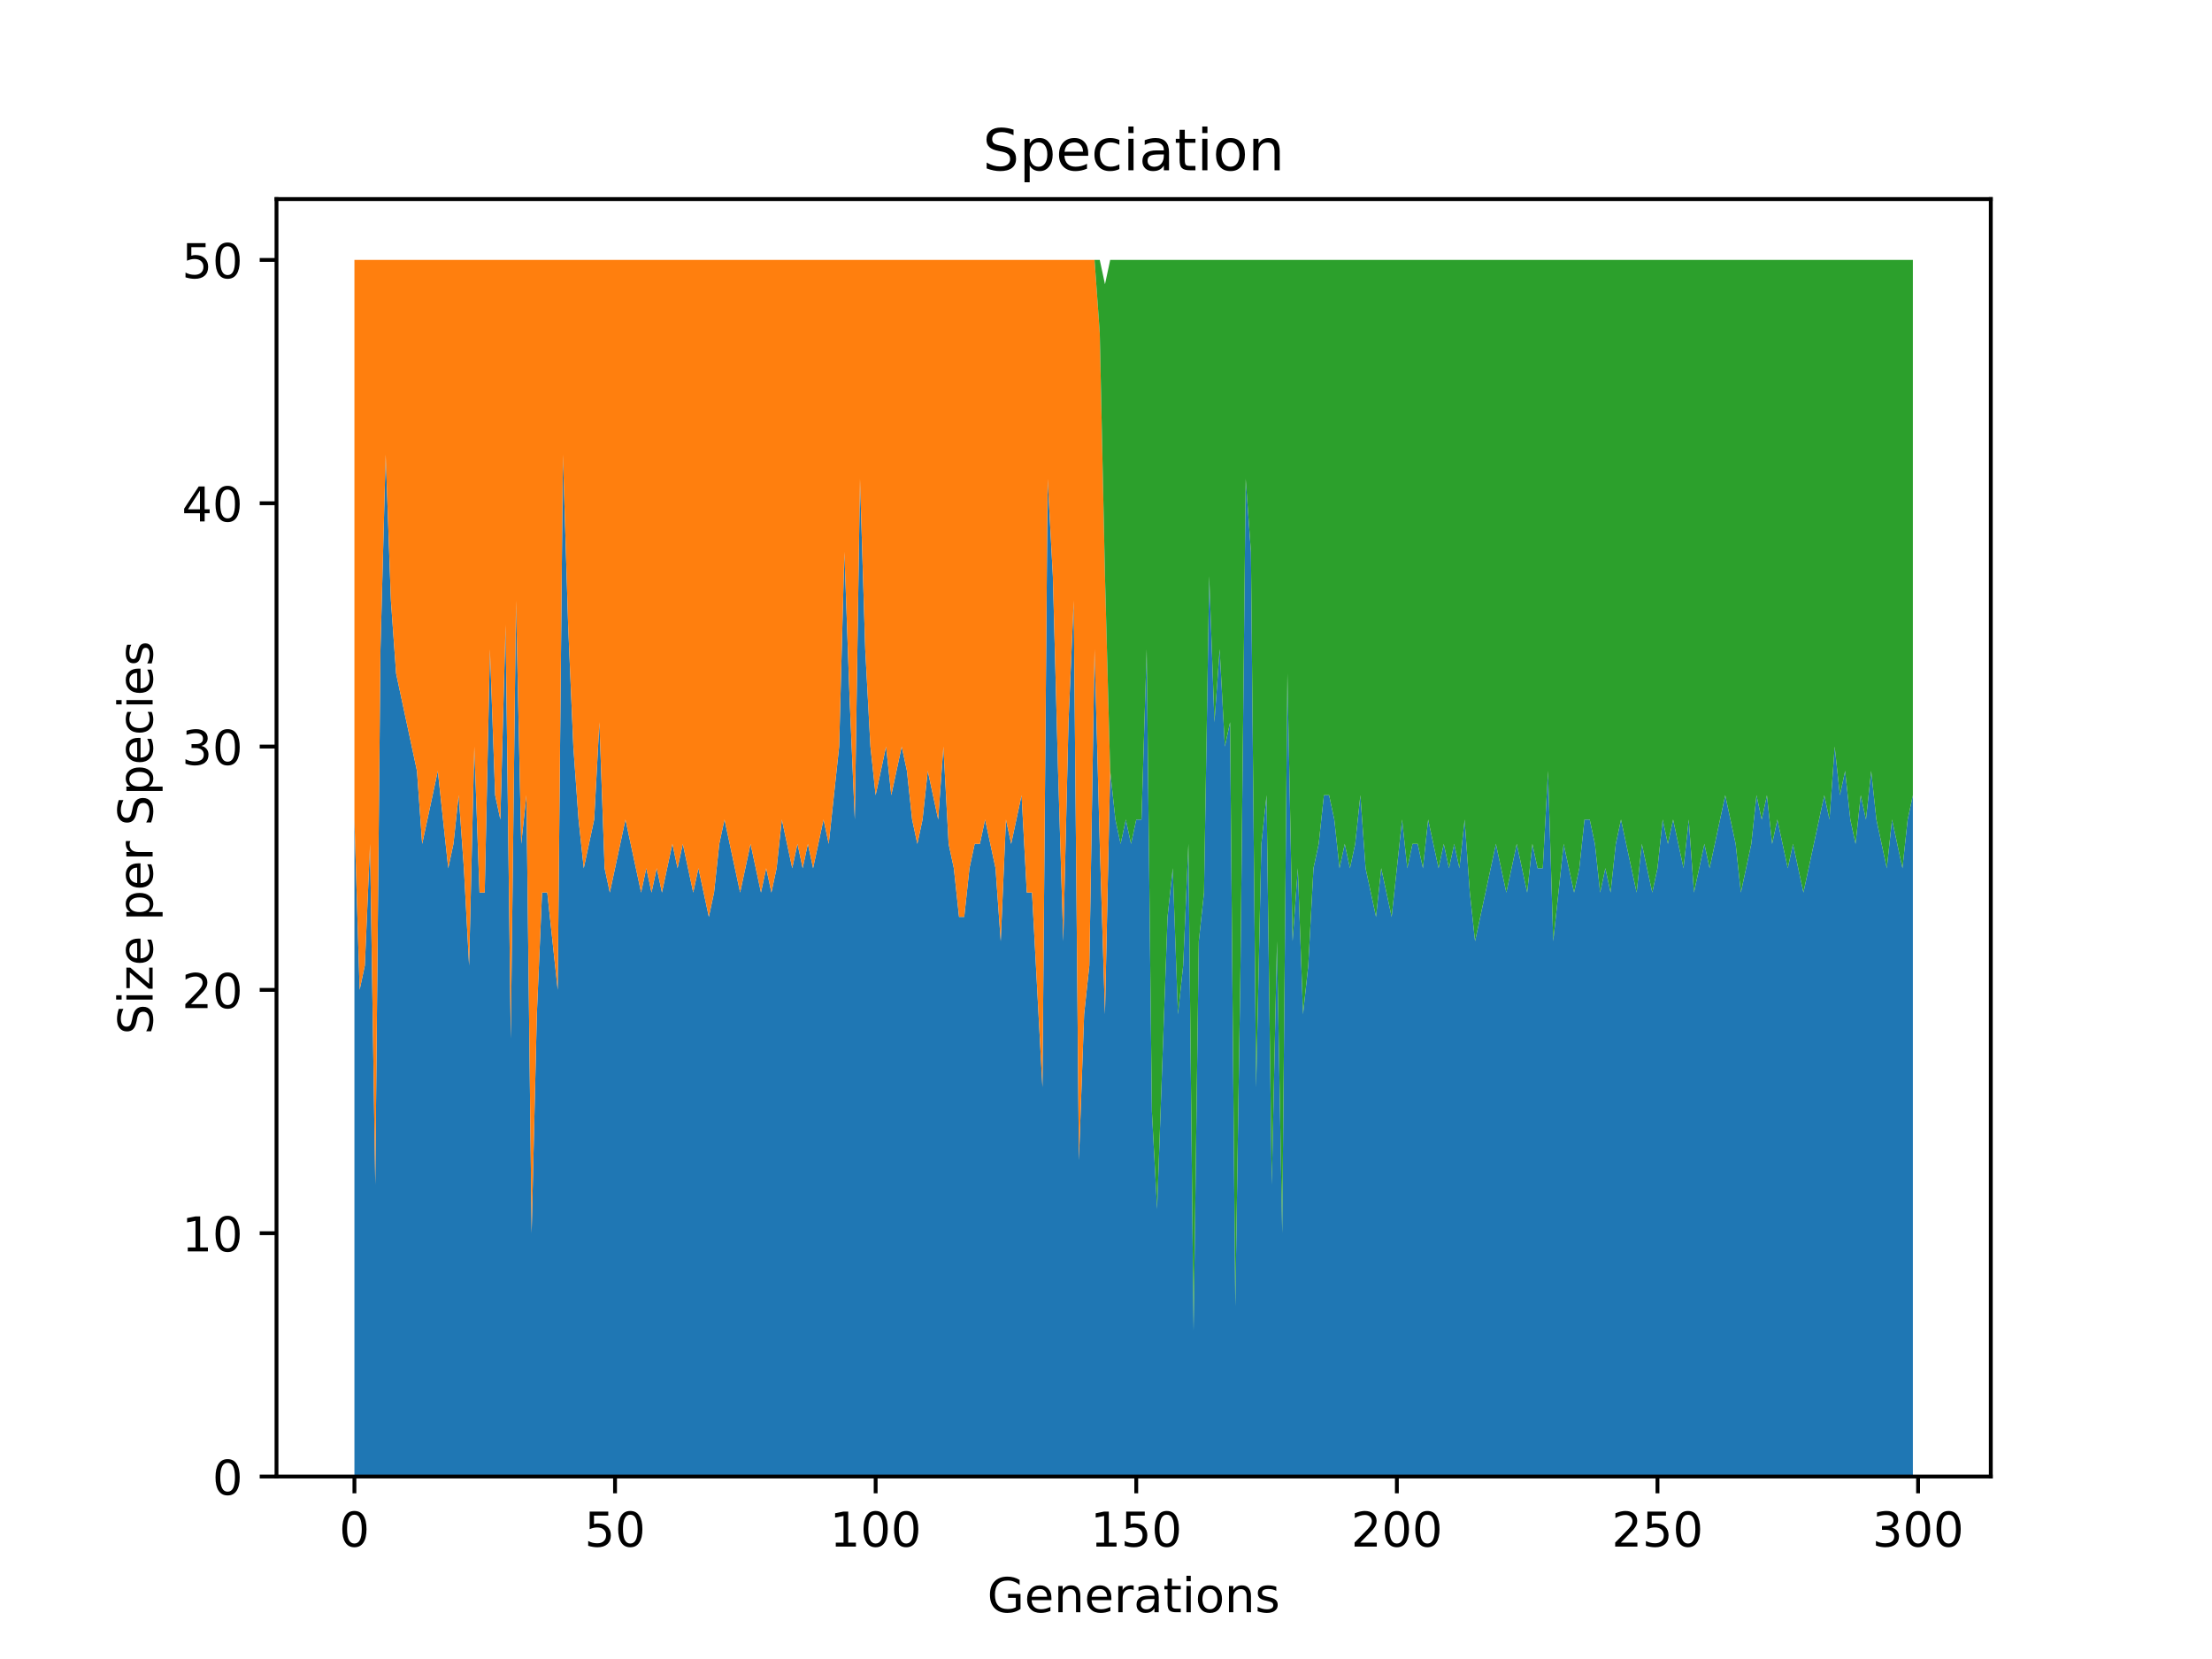 <?xml version="1.0" encoding="utf-8" standalone="no"?>
<!DOCTYPE svg PUBLIC "-//W3C//DTD SVG 1.1//EN"
  "http://www.w3.org/Graphics/SVG/1.1/DTD/svg11.dtd">
<!-- Created with matplotlib (https://matplotlib.org/) -->
<svg height="345.6pt" version="1.1" viewBox="0 0 460.8 345.6" width="460.8pt" xmlns="http://www.w3.org/2000/svg" xmlns:xlink="http://www.w3.org/1999/xlink">
 <defs>
  <style type="text/css">
*{stroke-linecap:butt;stroke-linejoin:round;}
  </style>
 </defs>
 <g id="figure_1">
  <g id="patch_1">
   <path d="M 0 345.6 
L 460.8 345.6 
L 460.8 0 
L 0 0 
z
" style="fill:#ffffff;"/>
  </g>
  <g id="axes_1">
   <g id="patch_2">
    <path d="M 57.6 307.584 
L 414.72 307.584 
L 414.72 41.472 
L 57.6 41.472 
z
" style="fill:#ffffff;"/>
   </g>
   <g id="PolyCollection_1">
    <path clip-path="url(#p753a1a6240)" d="M 73.833 170.726 
L 73.833 307.584 
L 74.919 307.584 
L 76.004 307.584 
L 77.09 307.584 
L 78.176 307.584 
L 79.262 307.584 
L 80.348 307.584 
L 81.433 307.584 
L 82.519 307.584 
L 83.605 307.584 
L 84.691 307.584 
L 85.777 307.584 
L 86.862 307.584 
L 87.948 307.584 
L 89.034 307.584 
L 90.12 307.584 
L 91.206 307.584 
L 92.291 307.584 
L 93.377 307.584 
L 94.463 307.584 
L 95.549 307.584 
L 96.635 307.584 
L 97.72 307.584 
L 98.806 307.584 
L 99.892 307.584 
L 100.978 307.584 
L 102.064 307.584 
L 103.149 307.584 
L 104.235 307.584 
L 105.321 307.584 
L 106.407 307.584 
L 107.493 307.584 
L 108.578 307.584 
L 109.664 307.584 
L 110.75 307.584 
L 111.836 307.584 
L 112.922 307.584 
L 114.007 307.584 
L 115.093 307.584 
L 116.179 307.584 
L 117.265 307.584 
L 118.351 307.584 
L 119.436 307.584 
L 120.522 307.584 
L 121.608 307.584 
L 122.694 307.584 
L 123.78 307.584 
L 124.865 307.584 
L 125.951 307.584 
L 127.037 307.584 
L 128.123 307.584 
L 129.209 307.584 
L 130.294 307.584 
L 131.38 307.584 
L 132.466 307.584 
L 133.552 307.584 
L 134.638 307.584 
L 135.723 307.584 
L 136.809 307.584 
L 137.895 307.584 
L 138.981 307.584 
L 140.067 307.584 
L 141.152 307.584 
L 142.238 307.584 
L 143.324 307.584 
L 144.41 307.584 
L 145.496 307.584 
L 146.581 307.584 
L 147.667 307.584 
L 148.753 307.584 
L 149.839 307.584 
L 150.925 307.584 
L 152.01 307.584 
L 153.096 307.584 
L 154.182 307.584 
L 155.268 307.584 
L 156.354 307.584 
L 157.439 307.584 
L 158.525 307.584 
L 159.611 307.584 
L 160.697 307.584 
L 161.783 307.584 
L 162.868 307.584 
L 163.954 307.584 
L 165.04 307.584 
L 166.126 307.584 
L 167.212 307.584 
L 168.297 307.584 
L 169.383 307.584 
L 170.469 307.584 
L 171.555 307.584 
L 172.641 307.584 
L 173.726 307.584 
L 174.812 307.584 
L 175.898 307.584 
L 176.984 307.584 
L 178.07 307.584 
L 179.155 307.584 
L 180.241 307.584 
L 181.327 307.584 
L 182.413 307.584 
L 183.499 307.584 
L 184.584 307.584 
L 185.67 307.584 
L 186.756 307.584 
L 187.842 307.584 
L 188.928 307.584 
L 190.013 307.584 
L 191.099 307.584 
L 192.185 307.584 
L 193.271 307.584 
L 194.357 307.584 
L 195.442 307.584 
L 196.528 307.584 
L 197.614 307.584 
L 198.7 307.584 
L 199.786 307.584 
L 200.871 307.584 
L 201.957 307.584 
L 203.043 307.584 
L 204.129 307.584 
L 205.215 307.584 
L 206.3 307.584 
L 207.386 307.584 
L 208.472 307.584 
L 209.558 307.584 
L 210.644 307.584 
L 211.729 307.584 
L 212.815 307.584 
L 213.901 307.584 
L 214.987 307.584 
L 216.073 307.584 
L 217.158 307.584 
L 218.244 307.584 
L 219.33 307.584 
L 220.416 307.584 
L 221.502 307.584 
L 222.587 307.584 
L 223.673 307.584 
L 224.759 307.584 
L 225.845 307.584 
L 226.931 307.584 
L 228.016 307.584 
L 229.102 307.584 
L 230.188 307.584 
L 231.274 307.584 
L 232.36 307.584 
L 233.445 307.584 
L 234.531 307.584 
L 235.617 307.584 
L 236.703 307.584 
L 237.789 307.584 
L 238.875 307.584 
L 239.96 307.584 
L 241.046 307.584 
L 242.132 307.584 
L 243.218 307.584 
L 244.304 307.584 
L 245.389 307.584 
L 246.475 307.584 
L 247.561 307.584 
L 248.647 307.584 
L 249.733 307.584 
L 250.818 307.584 
L 251.904 307.584 
L 252.99 307.584 
L 254.076 307.584 
L 255.162 307.584 
L 256.247 307.584 
L 257.333 307.584 
L 258.419 307.584 
L 259.505 307.584 
L 260.591 307.584 
L 261.676 307.584 
L 262.762 307.584 
L 263.848 307.584 
L 264.934 307.584 
L 266.02 307.584 
L 267.105 307.584 
L 268.191 307.584 
L 269.277 307.584 
L 270.363 307.584 
L 271.449 307.584 
L 272.534 307.584 
L 273.62 307.584 
L 274.706 307.584 
L 275.792 307.584 
L 276.878 307.584 
L 277.963 307.584 
L 279.049 307.584 
L 280.135 307.584 
L 281.221 307.584 
L 282.307 307.584 
L 283.392 307.584 
L 284.478 307.584 
L 285.564 307.584 
L 286.65 307.584 
L 287.736 307.584 
L 288.821 307.584 
L 289.907 307.584 
L 290.993 307.584 
L 292.079 307.584 
L 293.165 307.584 
L 294.25 307.584 
L 295.336 307.584 
L 296.422 307.584 
L 297.508 307.584 
L 298.594 307.584 
L 299.679 307.584 
L 300.765 307.584 
L 301.851 307.584 
L 302.937 307.584 
L 304.023 307.584 
L 305.108 307.584 
L 306.194 307.584 
L 307.28 307.584 
L 308.366 307.584 
L 309.452 307.584 
L 310.537 307.584 
L 311.623 307.584 
L 312.709 307.584 
L 313.795 307.584 
L 314.881 307.584 
L 315.966 307.584 
L 317.052 307.584 
L 318.138 307.584 
L 319.224 307.584 
L 320.31 307.584 
L 321.395 307.584 
L 322.481 307.584 
L 323.567 307.584 
L 324.653 307.584 
L 325.739 307.584 
L 326.824 307.584 
L 327.91 307.584 
L 328.996 307.584 
L 330.082 307.584 
L 331.168 307.584 
L 332.253 307.584 
L 333.339 307.584 
L 334.425 307.584 
L 335.511 307.584 
L 336.597 307.584 
L 337.682 307.584 
L 338.768 307.584 
L 339.854 307.584 
L 340.94 307.584 
L 342.026 307.584 
L 343.111 307.584 
L 344.197 307.584 
L 345.283 307.584 
L 346.369 307.584 
L 347.455 307.584 
L 348.54 307.584 
L 349.626 307.584 
L 350.712 307.584 
L 351.798 307.584 
L 352.884 307.584 
L 353.969 307.584 
L 355.055 307.584 
L 356.141 307.584 
L 357.227 307.584 
L 358.313 307.584 
L 359.398 307.584 
L 360.484 307.584 
L 361.57 307.584 
L 362.656 307.584 
L 363.742 307.584 
L 364.827 307.584 
L 365.913 307.584 
L 366.999 307.584 
L 368.085 307.584 
L 369.171 307.584 
L 370.256 307.584 
L 371.342 307.584 
L 372.428 307.584 
L 373.514 307.584 
L 374.6 307.584 
L 375.685 307.584 
L 376.771 307.584 
L 377.857 307.584 
L 378.943 307.584 
L 380.029 307.584 
L 381.114 307.584 
L 382.2 307.584 
L 383.286 307.584 
L 384.372 307.584 
L 385.458 307.584 
L 386.543 307.584 
L 387.629 307.584 
L 388.715 307.584 
L 389.801 307.584 
L 390.887 307.584 
L 391.972 307.584 
L 393.058 307.584 
L 394.144 307.584 
L 395.23 307.584 
L 396.316 307.584 
L 397.401 307.584 
L 398.487 307.584 
L 398.487 165.658 
L 398.487 165.658 
L 397.401 170.726 
L 396.316 180.864 
L 395.23 175.795 
L 394.144 170.726 
L 393.058 180.864 
L 391.972 175.795 
L 390.887 170.726 
L 389.801 160.589 
L 388.715 170.726 
L 387.629 165.658 
L 386.543 175.795 
L 385.458 170.726 
L 384.372 160.589 
L 383.286 165.658 
L 382.2 155.52 
L 381.114 170.726 
L 380.029 165.658 
L 378.943 170.726 
L 377.857 175.795 
L 376.771 180.864 
L 375.685 185.933 
L 374.6 180.864 
L 373.514 175.795 
L 372.428 180.864 
L 371.342 175.795 
L 370.256 170.726 
L 369.171 175.795 
L 368.085 165.658 
L 366.999 170.726 
L 365.913 165.658 
L 364.827 175.795 
L 363.742 180.864 
L 362.656 185.933 
L 361.57 175.795 
L 360.484 170.726 
L 359.398 165.658 
L 358.313 170.726 
L 357.227 175.795 
L 356.141 180.864 
L 355.055 175.795 
L 353.969 180.864 
L 352.884 185.933 
L 351.798 170.726 
L 350.712 180.864 
L 349.626 175.795 
L 348.54 170.726 
L 347.455 175.795 
L 346.369 170.726 
L 345.283 180.864 
L 344.197 185.933 
L 343.111 180.864 
L 342.026 175.795 
L 340.94 185.933 
L 339.854 180.864 
L 338.768 175.795 
L 337.682 170.726 
L 336.597 175.795 
L 335.511 185.933 
L 334.425 180.864 
L 333.339 185.933 
L 332.253 175.795 
L 331.168 170.726 
L 330.082 170.726 
L 328.996 180.864 
L 327.91 185.933 
L 326.824 180.864 
L 325.739 175.795 
L 324.653 185.933 
L 323.567 196.07 
L 322.481 160.589 
L 321.395 180.864 
L 320.31 180.864 
L 319.224 175.795 
L 318.138 185.933 
L 317.052 180.864 
L 315.966 175.795 
L 314.881 180.864 
L 313.795 185.933 
L 312.709 180.864 
L 311.623 175.795 
L 310.537 180.864 
L 309.452 185.933 
L 308.366 191.002 
L 307.28 196.07 
L 306.194 185.933 
L 305.108 170.726 
L 304.023 180.864 
L 302.937 175.795 
L 301.851 180.864 
L 300.765 175.795 
L 299.679 180.864 
L 298.594 175.795 
L 297.508 170.726 
L 296.422 180.864 
L 295.336 175.795 
L 294.25 175.795 
L 293.165 180.864 
L 292.079 170.726 
L 290.993 180.864 
L 289.907 191.002 
L 288.821 185.933 
L 287.736 180.864 
L 286.65 191.002 
L 285.564 185.933 
L 284.478 180.864 
L 283.392 165.658 
L 282.307 175.795 
L 281.221 180.864 
L 280.135 175.795 
L 279.049 180.864 
L 277.963 170.726 
L 276.878 165.658 
L 275.792 165.658 
L 274.706 175.795 
L 273.62 180.864 
L 272.534 201.139 
L 271.449 211.277 
L 270.363 180.864 
L 269.277 196.07 
L 268.191 140.314 
L 267.105 256.896 
L 266.02 196.07 
L 264.934 246.758 
L 263.848 165.658 
L 262.762 175.795 
L 261.676 226.483 
L 260.591 114.97 
L 259.505 99.763 
L 258.419 201.139 
L 257.333 272.102 
L 256.247 150.451 
L 255.162 155.52 
L 254.076 135.245 
L 252.99 150.451 
L 251.904 120.038 
L 250.818 185.933 
L 249.733 196.07 
L 248.647 277.171 
L 247.561 175.795 
L 246.475 201.139 
L 245.389 211.277 
L 244.304 180.864 
L 243.218 191.002 
L 242.132 221.414 
L 241.046 251.827 
L 239.96 231.552 
L 238.875 135.245 
L 237.789 170.726 
L 236.703 170.726 
L 235.617 175.795 
L 234.531 170.726 
L 233.445 175.795 
L 232.36 170.726 
L 231.274 160.589 
L 230.188 211.277 
L 229.102 175.795 
L 228.016 135.245 
L 226.931 201.139 
L 225.845 211.277 
L 224.759 241.69 
L 223.673 125.107 
L 222.587 150.451 
L 221.502 196.07 
L 220.416 160.589 
L 219.33 120.038 
L 218.244 99.763 
L 217.158 226.483 
L 216.073 206.208 
L 214.987 185.933 
L 213.901 185.933 
L 212.815 165.658 
L 211.729 170.726 
L 210.644 175.795 
L 209.558 170.726 
L 208.472 196.07 
L 207.386 180.864 
L 206.3 175.795 
L 205.215 170.726 
L 204.129 175.795 
L 203.043 175.795 
L 201.957 180.864 
L 200.871 191.002 
L 199.786 191.002 
L 198.7 180.864 
L 197.614 175.795 
L 196.528 155.52 
L 195.442 170.726 
L 194.357 165.658 
L 193.271 160.589 
L 192.185 170.726 
L 191.099 175.795 
L 190.013 170.726 
L 188.928 160.589 
L 187.842 155.52 
L 186.756 160.589 
L 185.67 165.658 
L 184.584 155.52 
L 183.499 160.589 
L 182.413 165.658 
L 181.327 155.52 
L 180.241 135.245 
L 179.155 99.763 
L 178.07 170.726 
L 176.984 145.382 
L 175.898 114.97 
L 174.812 155.52 
L 173.726 165.658 
L 172.641 175.795 
L 171.555 170.726 
L 170.469 175.795 
L 169.383 180.864 
L 168.297 175.795 
L 167.212 180.864 
L 166.126 175.795 
L 165.04 180.864 
L 163.954 175.795 
L 162.868 170.726 
L 161.783 180.864 
L 160.697 185.933 
L 159.611 180.864 
L 158.525 185.933 
L 157.439 180.864 
L 156.354 175.795 
L 155.268 180.864 
L 154.182 185.933 
L 153.096 180.864 
L 152.01 175.795 
L 150.925 170.726 
L 149.839 175.795 
L 148.753 185.933 
L 147.667 191.002 
L 146.581 185.933 
L 145.496 180.864 
L 144.41 185.933 
L 143.324 180.864 
L 142.238 175.795 
L 141.152 180.864 
L 140.067 175.795 
L 138.981 180.864 
L 137.895 185.933 
L 136.809 180.864 
L 135.723 185.933 
L 134.638 180.864 
L 133.552 185.933 
L 132.466 180.864 
L 131.38 175.795 
L 130.294 170.726 
L 129.209 175.795 
L 128.123 180.864 
L 127.037 185.933 
L 125.951 180.864 
L 124.865 150.451 
L 123.78 170.726 
L 122.694 175.795 
L 121.608 180.864 
L 120.522 170.726 
L 119.436 155.52 
L 118.351 130.176 
L 117.265 94.694 
L 116.179 206.208 
L 115.093 196.07 
L 114.007 185.933 
L 112.922 185.933 
L 111.836 211.277 
L 110.75 256.896 
L 109.664 165.658 
L 108.578 175.795 
L 107.493 125.107 
L 106.407 216.346 
L 105.321 130.176 
L 104.235 170.726 
L 103.149 165.658 
L 102.064 135.245 
L 100.978 185.933 
L 99.892 185.933 
L 98.806 155.52 
L 97.72 201.139 
L 96.635 180.864 
L 95.549 165.658 
L 94.463 175.795 
L 93.377 180.864 
L 92.291 170.726 
L 91.206 160.589 
L 90.12 165.658 
L 89.034 170.726 
L 87.948 175.795 
L 86.862 160.589 
L 85.777 155.52 
L 84.691 150.451 
L 83.605 145.382 
L 82.519 140.314 
L 81.433 125.107 
L 80.348 94.694 
L 79.262 135.245 
L 78.176 246.758 
L 77.09 175.795 
L 76.004 201.139 
L 74.919 206.208 
L 73.833 170.726 
z
" style="fill:#1f77b4;"/>
   </g>
   <g id="PolyCollection_2">
    <path clip-path="url(#p753a1a6240)" d="M 73.833 54.144 
L 73.833 170.726 
L 74.919 206.208 
L 76.004 201.139 
L 77.09 175.795 
L 78.176 246.758 
L 79.262 135.245 
L 80.348 94.694 
L 81.433 125.107 
L 82.519 140.314 
L 83.605 145.382 
L 84.691 150.451 
L 85.777 155.52 
L 86.862 160.589 
L 87.948 175.795 
L 89.034 170.726 
L 90.12 165.658 
L 91.206 160.589 
L 92.291 170.726 
L 93.377 180.864 
L 94.463 175.795 
L 95.549 165.658 
L 96.635 180.864 
L 97.72 201.139 
L 98.806 155.52 
L 99.892 185.933 
L 100.978 185.933 
L 102.064 135.245 
L 103.149 165.658 
L 104.235 170.726 
L 105.321 130.176 
L 106.407 216.346 
L 107.493 125.107 
L 108.578 175.795 
L 109.664 165.658 
L 110.75 256.896 
L 111.836 211.277 
L 112.922 185.933 
L 114.007 185.933 
L 115.093 196.07 
L 116.179 206.208 
L 117.265 94.694 
L 118.351 130.176 
L 119.436 155.52 
L 120.522 170.726 
L 121.608 180.864 
L 122.694 175.795 
L 123.78 170.726 
L 124.865 150.451 
L 125.951 180.864 
L 127.037 185.933 
L 128.123 180.864 
L 129.209 175.795 
L 130.294 170.726 
L 131.38 175.795 
L 132.466 180.864 
L 133.552 185.933 
L 134.638 180.864 
L 135.723 185.933 
L 136.809 180.864 
L 137.895 185.933 
L 138.981 180.864 
L 140.067 175.795 
L 141.152 180.864 
L 142.238 175.795 
L 143.324 180.864 
L 144.41 185.933 
L 145.496 180.864 
L 146.581 185.933 
L 147.667 191.002 
L 148.753 185.933 
L 149.839 175.795 
L 150.925 170.726 
L 152.01 175.795 
L 153.096 180.864 
L 154.182 185.933 
L 155.268 180.864 
L 156.354 175.795 
L 157.439 180.864 
L 158.525 185.933 
L 159.611 180.864 
L 160.697 185.933 
L 161.783 180.864 
L 162.868 170.726 
L 163.954 175.795 
L 165.04 180.864 
L 166.126 175.795 
L 167.212 180.864 
L 168.297 175.795 
L 169.383 180.864 
L 170.469 175.795 
L 171.555 170.726 
L 172.641 175.795 
L 173.726 165.658 
L 174.812 155.52 
L 175.898 114.97 
L 176.984 145.382 
L 178.07 170.726 
L 179.155 99.763 
L 180.241 135.245 
L 181.327 155.52 
L 182.413 165.658 
L 183.499 160.589 
L 184.584 155.52 
L 185.67 165.658 
L 186.756 160.589 
L 187.842 155.52 
L 188.928 160.589 
L 190.013 170.726 
L 191.099 175.795 
L 192.185 170.726 
L 193.271 160.589 
L 194.357 165.658 
L 195.442 170.726 
L 196.528 155.52 
L 197.614 175.795 
L 198.7 180.864 
L 199.786 191.002 
L 200.871 191.002 
L 201.957 180.864 
L 203.043 175.795 
L 204.129 175.795 
L 205.215 170.726 
L 206.3 175.795 
L 207.386 180.864 
L 208.472 196.07 
L 209.558 170.726 
L 210.644 175.795 
L 211.729 170.726 
L 212.815 165.658 
L 213.901 185.933 
L 214.987 185.933 
L 216.073 206.208 
L 217.158 226.483 
L 218.244 99.763 
L 219.33 120.038 
L 220.416 160.589 
L 221.502 196.07 
L 222.587 150.451 
L 223.673 125.107 
L 224.759 241.69 
L 225.845 211.277 
L 226.931 201.139 
L 228.016 135.245 
L 229.102 175.795 
L 230.188 211.277 
L 231.274 160.589 
L 232.36 170.726 
L 233.445 175.795 
L 234.531 170.726 
L 235.617 175.795 
L 236.703 170.726 
L 237.789 170.726 
L 238.875 135.245 
L 239.96 231.552 
L 241.046 251.827 
L 242.132 221.414 
L 243.218 191.002 
L 244.304 180.864 
L 245.389 211.277 
L 246.475 201.139 
L 247.561 175.795 
L 248.647 277.171 
L 249.733 196.07 
L 250.818 185.933 
L 251.904 120.038 
L 252.99 150.451 
L 254.076 135.245 
L 255.162 155.52 
L 256.247 150.451 
L 257.333 272.102 
L 258.419 201.139 
L 259.505 99.763 
L 260.591 114.97 
L 261.676 226.483 
L 262.762 175.795 
L 263.848 165.658 
L 264.934 246.758 
L 266.02 196.07 
L 267.105 256.896 
L 268.191 140.314 
L 269.277 196.07 
L 270.363 180.864 
L 271.449 211.277 
L 272.534 201.139 
L 273.62 180.864 
L 274.706 175.795 
L 275.792 165.658 
L 276.878 165.658 
L 277.963 170.726 
L 279.049 180.864 
L 280.135 175.795 
L 281.221 180.864 
L 282.307 175.795 
L 283.392 165.658 
L 284.478 180.864 
L 285.564 185.933 
L 286.65 191.002 
L 287.736 180.864 
L 288.821 185.933 
L 289.907 191.002 
L 290.993 180.864 
L 292.079 170.726 
L 293.165 180.864 
L 294.25 175.795 
L 295.336 175.795 
L 296.422 180.864 
L 297.508 170.726 
L 298.594 175.795 
L 299.679 180.864 
L 300.765 175.795 
L 301.851 180.864 
L 302.937 175.795 
L 304.023 180.864 
L 305.108 170.726 
L 306.194 185.933 
L 307.28 196.07 
L 308.366 191.002 
L 309.452 185.933 
L 310.537 180.864 
L 311.623 175.795 
L 312.709 180.864 
L 313.795 185.933 
L 314.881 180.864 
L 315.966 175.795 
L 317.052 180.864 
L 318.138 185.933 
L 319.224 175.795 
L 320.31 180.864 
L 321.395 180.864 
L 322.481 160.589 
L 323.567 196.07 
L 324.653 185.933 
L 325.739 175.795 
L 326.824 180.864 
L 327.91 185.933 
L 328.996 180.864 
L 330.082 170.726 
L 331.168 170.726 
L 332.253 175.795 
L 333.339 185.933 
L 334.425 180.864 
L 335.511 185.933 
L 336.597 175.795 
L 337.682 170.726 
L 338.768 175.795 
L 339.854 180.864 
L 340.94 185.933 
L 342.026 175.795 
L 343.111 180.864 
L 344.197 185.933 
L 345.283 180.864 
L 346.369 170.726 
L 347.455 175.795 
L 348.54 170.726 
L 349.626 175.795 
L 350.712 180.864 
L 351.798 170.726 
L 352.884 185.933 
L 353.969 180.864 
L 355.055 175.795 
L 356.141 180.864 
L 357.227 175.795 
L 358.313 170.726 
L 359.398 165.658 
L 360.484 170.726 
L 361.57 175.795 
L 362.656 185.933 
L 363.742 180.864 
L 364.827 175.795 
L 365.913 165.658 
L 366.999 170.726 
L 368.085 165.658 
L 369.171 175.795 
L 370.256 170.726 
L 371.342 175.795 
L 372.428 180.864 
L 373.514 175.795 
L 374.6 180.864 
L 375.685 185.933 
L 376.771 180.864 
L 377.857 175.795 
L 378.943 170.726 
L 380.029 165.658 
L 381.114 170.726 
L 382.2 155.52 
L 383.286 165.658 
L 384.372 160.589 
L 385.458 170.726 
L 386.543 175.795 
L 387.629 165.658 
L 388.715 170.726 
L 389.801 160.589 
L 390.887 170.726 
L 391.972 175.795 
L 393.058 180.864 
L 394.144 170.726 
L 395.23 175.795 
L 396.316 180.864 
L 397.401 170.726 
L 398.487 165.658 
L 398.487 165.658 
L 398.487 165.658 
L 397.401 170.726 
L 396.316 180.864 
L 395.23 175.795 
L 394.144 170.726 
L 393.058 180.864 
L 391.972 175.795 
L 390.887 170.726 
L 389.801 160.589 
L 388.715 170.726 
L 387.629 165.658 
L 386.543 175.795 
L 385.458 170.726 
L 384.372 160.589 
L 383.286 165.658 
L 382.2 155.52 
L 381.114 170.726 
L 380.029 165.658 
L 378.943 170.726 
L 377.857 175.795 
L 376.771 180.864 
L 375.685 185.933 
L 374.6 180.864 
L 373.514 175.795 
L 372.428 180.864 
L 371.342 175.795 
L 370.256 170.726 
L 369.171 175.795 
L 368.085 165.658 
L 366.999 170.726 
L 365.913 165.658 
L 364.827 175.795 
L 363.742 180.864 
L 362.656 185.933 
L 361.57 175.795 
L 360.484 170.726 
L 359.398 165.658 
L 358.313 170.726 
L 357.227 175.795 
L 356.141 180.864 
L 355.055 175.795 
L 353.969 180.864 
L 352.884 185.933 
L 351.798 170.726 
L 350.712 180.864 
L 349.626 175.795 
L 348.54 170.726 
L 347.455 175.795 
L 346.369 170.726 
L 345.283 180.864 
L 344.197 185.933 
L 343.111 180.864 
L 342.026 175.795 
L 340.94 185.933 
L 339.854 180.864 
L 338.768 175.795 
L 337.682 170.726 
L 336.597 175.795 
L 335.511 185.933 
L 334.425 180.864 
L 333.339 185.933 
L 332.253 175.795 
L 331.168 170.726 
L 330.082 170.726 
L 328.996 180.864 
L 327.91 185.933 
L 326.824 180.864 
L 325.739 175.795 
L 324.653 185.933 
L 323.567 196.07 
L 322.481 160.589 
L 321.395 180.864 
L 320.31 180.864 
L 319.224 175.795 
L 318.138 185.933 
L 317.052 180.864 
L 315.966 175.795 
L 314.881 180.864 
L 313.795 185.933 
L 312.709 180.864 
L 311.623 175.795 
L 310.537 180.864 
L 309.452 185.933 
L 308.366 191.002 
L 307.28 196.07 
L 306.194 185.933 
L 305.108 170.726 
L 304.023 180.864 
L 302.937 175.795 
L 301.851 180.864 
L 300.765 175.795 
L 299.679 180.864 
L 298.594 175.795 
L 297.508 170.726 
L 296.422 180.864 
L 295.336 175.795 
L 294.25 175.795 
L 293.165 180.864 
L 292.079 170.726 
L 290.993 180.864 
L 289.907 191.002 
L 288.821 185.933 
L 287.736 180.864 
L 286.65 191.002 
L 285.564 185.933 
L 284.478 180.864 
L 283.392 165.658 
L 282.307 175.795 
L 281.221 180.864 
L 280.135 175.795 
L 279.049 180.864 
L 277.963 170.726 
L 276.878 165.658 
L 275.792 165.658 
L 274.706 175.795 
L 273.62 180.864 
L 272.534 201.139 
L 271.449 211.277 
L 270.363 180.864 
L 269.277 196.07 
L 268.191 140.314 
L 267.105 256.896 
L 266.02 196.07 
L 264.934 246.758 
L 263.848 165.658 
L 262.762 175.795 
L 261.676 226.483 
L 260.591 114.97 
L 259.505 99.763 
L 258.419 201.139 
L 257.333 272.102 
L 256.247 150.451 
L 255.162 155.52 
L 254.076 135.245 
L 252.99 150.451 
L 251.904 120.038 
L 250.818 185.933 
L 249.733 196.07 
L 248.647 277.171 
L 247.561 175.795 
L 246.475 201.139 
L 245.389 211.277 
L 244.304 180.864 
L 243.218 191.002 
L 242.132 221.414 
L 241.046 251.827 
L 239.96 231.552 
L 238.875 135.245 
L 237.789 170.726 
L 236.703 170.726 
L 235.617 175.795 
L 234.531 170.726 
L 233.445 175.795 
L 232.36 170.726 
L 231.274 160.589 
L 230.188 120.038 
L 229.102 69.35 
L 228.016 54.144 
L 226.931 54.144 
L 225.845 54.144 
L 224.759 54.144 
L 223.673 54.144 
L 222.587 54.144 
L 221.502 54.144 
L 220.416 54.144 
L 219.33 54.144 
L 218.244 54.144 
L 217.158 54.144 
L 216.073 54.144 
L 214.987 54.144 
L 213.901 54.144 
L 212.815 54.144 
L 211.729 54.144 
L 210.644 54.144 
L 209.558 54.144 
L 208.472 54.144 
L 207.386 54.144 
L 206.3 54.144 
L 205.215 54.144 
L 204.129 54.144 
L 203.043 54.144 
L 201.957 54.144 
L 200.871 54.144 
L 199.786 54.144 
L 198.7 54.144 
L 197.614 54.144 
L 196.528 54.144 
L 195.442 54.144 
L 194.357 54.144 
L 193.271 54.144 
L 192.185 54.144 
L 191.099 54.144 
L 190.013 54.144 
L 188.928 54.144 
L 187.842 54.144 
L 186.756 54.144 
L 185.67 54.144 
L 184.584 54.144 
L 183.499 54.144 
L 182.413 54.144 
L 181.327 54.144 
L 180.241 54.144 
L 179.155 54.144 
L 178.07 54.144 
L 176.984 54.144 
L 175.898 54.144 
L 174.812 54.144 
L 173.726 54.144 
L 172.641 54.144 
L 171.555 54.144 
L 170.469 54.144 
L 169.383 54.144 
L 168.297 54.144 
L 167.212 54.144 
L 166.126 54.144 
L 165.04 54.144 
L 163.954 54.144 
L 162.868 54.144 
L 161.783 54.144 
L 160.697 54.144 
L 159.611 54.144 
L 158.525 54.144 
L 157.439 54.144 
L 156.354 54.144 
L 155.268 54.144 
L 154.182 54.144 
L 153.096 54.144 
L 152.01 54.144 
L 150.925 54.144 
L 149.839 54.144 
L 148.753 54.144 
L 147.667 54.144 
L 146.581 54.144 
L 145.496 54.144 
L 144.41 54.144 
L 143.324 54.144 
L 142.238 54.144 
L 141.152 54.144 
L 140.067 54.144 
L 138.981 54.144 
L 137.895 54.144 
L 136.809 54.144 
L 135.723 54.144 
L 134.638 54.144 
L 133.552 54.144 
L 132.466 54.144 
L 131.38 54.144 
L 130.294 54.144 
L 129.209 54.144 
L 128.123 54.144 
L 127.037 54.144 
L 125.951 54.144 
L 124.865 54.144 
L 123.78 54.144 
L 122.694 54.144 
L 121.608 54.144 
L 120.522 54.144 
L 119.436 54.144 
L 118.351 54.144 
L 117.265 54.144 
L 116.179 54.144 
L 115.093 54.144 
L 114.007 54.144 
L 112.922 54.144 
L 111.836 54.144 
L 110.75 54.144 
L 109.664 54.144 
L 108.578 54.144 
L 107.493 54.144 
L 106.407 54.144 
L 105.321 54.144 
L 104.235 54.144 
L 103.149 54.144 
L 102.064 54.144 
L 100.978 54.144 
L 99.892 54.144 
L 98.806 54.144 
L 97.72 54.144 
L 96.635 54.144 
L 95.549 54.144 
L 94.463 54.144 
L 93.377 54.144 
L 92.291 54.144 
L 91.206 54.144 
L 90.12 54.144 
L 89.034 54.144 
L 87.948 54.144 
L 86.862 54.144 
L 85.777 54.144 
L 84.691 54.144 
L 83.605 54.144 
L 82.519 54.144 
L 81.433 54.144 
L 80.348 54.144 
L 79.262 54.144 
L 78.176 54.144 
L 77.09 54.144 
L 76.004 54.144 
L 74.919 54.144 
L 73.833 54.144 
z
" style="fill:#ff7f0e;"/>
   </g>
   <g id="PolyCollection_3">
    <path clip-path="url(#p753a1a6240)" d="M 73.833 54.144 
L 73.833 54.144 
L 74.919 54.144 
L 76.004 54.144 
L 77.09 54.144 
L 78.176 54.144 
L 79.262 54.144 
L 80.348 54.144 
L 81.433 54.144 
L 82.519 54.144 
L 83.605 54.144 
L 84.691 54.144 
L 85.777 54.144 
L 86.862 54.144 
L 87.948 54.144 
L 89.034 54.144 
L 90.12 54.144 
L 91.206 54.144 
L 92.291 54.144 
L 93.377 54.144 
L 94.463 54.144 
L 95.549 54.144 
L 96.635 54.144 
L 97.72 54.144 
L 98.806 54.144 
L 99.892 54.144 
L 100.978 54.144 
L 102.064 54.144 
L 103.149 54.144 
L 104.235 54.144 
L 105.321 54.144 
L 106.407 54.144 
L 107.493 54.144 
L 108.578 54.144 
L 109.664 54.144 
L 110.75 54.144 
L 111.836 54.144 
L 112.922 54.144 
L 114.007 54.144 
L 115.093 54.144 
L 116.179 54.144 
L 117.265 54.144 
L 118.351 54.144 
L 119.436 54.144 
L 120.522 54.144 
L 121.608 54.144 
L 122.694 54.144 
L 123.78 54.144 
L 124.865 54.144 
L 125.951 54.144 
L 127.037 54.144 
L 128.123 54.144 
L 129.209 54.144 
L 130.294 54.144 
L 131.38 54.144 
L 132.466 54.144 
L 133.552 54.144 
L 134.638 54.144 
L 135.723 54.144 
L 136.809 54.144 
L 137.895 54.144 
L 138.981 54.144 
L 140.067 54.144 
L 141.152 54.144 
L 142.238 54.144 
L 143.324 54.144 
L 144.41 54.144 
L 145.496 54.144 
L 146.581 54.144 
L 147.667 54.144 
L 148.753 54.144 
L 149.839 54.144 
L 150.925 54.144 
L 152.01 54.144 
L 153.096 54.144 
L 154.182 54.144 
L 155.268 54.144 
L 156.354 54.144 
L 157.439 54.144 
L 158.525 54.144 
L 159.611 54.144 
L 160.697 54.144 
L 161.783 54.144 
L 162.868 54.144 
L 163.954 54.144 
L 165.04 54.144 
L 166.126 54.144 
L 167.212 54.144 
L 168.297 54.144 
L 169.383 54.144 
L 170.469 54.144 
L 171.555 54.144 
L 172.641 54.144 
L 173.726 54.144 
L 174.812 54.144 
L 175.898 54.144 
L 176.984 54.144 
L 178.07 54.144 
L 179.155 54.144 
L 180.241 54.144 
L 181.327 54.144 
L 182.413 54.144 
L 183.499 54.144 
L 184.584 54.144 
L 185.67 54.144 
L 186.756 54.144 
L 187.842 54.144 
L 188.928 54.144 
L 190.013 54.144 
L 191.099 54.144 
L 192.185 54.144 
L 193.271 54.144 
L 194.357 54.144 
L 195.442 54.144 
L 196.528 54.144 
L 197.614 54.144 
L 198.7 54.144 
L 199.786 54.144 
L 200.871 54.144 
L 201.957 54.144 
L 203.043 54.144 
L 204.129 54.144 
L 205.215 54.144 
L 206.3 54.144 
L 207.386 54.144 
L 208.472 54.144 
L 209.558 54.144 
L 210.644 54.144 
L 211.729 54.144 
L 212.815 54.144 
L 213.901 54.144 
L 214.987 54.144 
L 216.073 54.144 
L 217.158 54.144 
L 218.244 54.144 
L 219.33 54.144 
L 220.416 54.144 
L 221.502 54.144 
L 222.587 54.144 
L 223.673 54.144 
L 224.759 54.144 
L 225.845 54.144 
L 226.931 54.144 
L 228.016 54.144 
L 229.102 69.35 
L 230.188 120.038 
L 231.274 160.589 
L 232.36 170.726 
L 233.445 175.795 
L 234.531 170.726 
L 235.617 175.795 
L 236.703 170.726 
L 237.789 170.726 
L 238.875 135.245 
L 239.96 231.552 
L 241.046 251.827 
L 242.132 221.414 
L 243.218 191.002 
L 244.304 180.864 
L 245.389 211.277 
L 246.475 201.139 
L 247.561 175.795 
L 248.647 277.171 
L 249.733 196.07 
L 250.818 185.933 
L 251.904 120.038 
L 252.99 150.451 
L 254.076 135.245 
L 255.162 155.52 
L 256.247 150.451 
L 257.333 272.102 
L 258.419 201.139 
L 259.505 99.763 
L 260.591 114.97 
L 261.676 226.483 
L 262.762 175.795 
L 263.848 165.658 
L 264.934 246.758 
L 266.02 196.07 
L 267.105 256.896 
L 268.191 140.314 
L 269.277 196.07 
L 270.363 180.864 
L 271.449 211.277 
L 272.534 201.139 
L 273.62 180.864 
L 274.706 175.795 
L 275.792 165.658 
L 276.878 165.658 
L 277.963 170.726 
L 279.049 180.864 
L 280.135 175.795 
L 281.221 180.864 
L 282.307 175.795 
L 283.392 165.658 
L 284.478 180.864 
L 285.564 185.933 
L 286.65 191.002 
L 287.736 180.864 
L 288.821 185.933 
L 289.907 191.002 
L 290.993 180.864 
L 292.079 170.726 
L 293.165 180.864 
L 294.25 175.795 
L 295.336 175.795 
L 296.422 180.864 
L 297.508 170.726 
L 298.594 175.795 
L 299.679 180.864 
L 300.765 175.795 
L 301.851 180.864 
L 302.937 175.795 
L 304.023 180.864 
L 305.108 170.726 
L 306.194 185.933 
L 307.28 196.07 
L 308.366 191.002 
L 309.452 185.933 
L 310.537 180.864 
L 311.623 175.795 
L 312.709 180.864 
L 313.795 185.933 
L 314.881 180.864 
L 315.966 175.795 
L 317.052 180.864 
L 318.138 185.933 
L 319.224 175.795 
L 320.31 180.864 
L 321.395 180.864 
L 322.481 160.589 
L 323.567 196.07 
L 324.653 185.933 
L 325.739 175.795 
L 326.824 180.864 
L 327.91 185.933 
L 328.996 180.864 
L 330.082 170.726 
L 331.168 170.726 
L 332.253 175.795 
L 333.339 185.933 
L 334.425 180.864 
L 335.511 185.933 
L 336.597 175.795 
L 337.682 170.726 
L 338.768 175.795 
L 339.854 180.864 
L 340.94 185.933 
L 342.026 175.795 
L 343.111 180.864 
L 344.197 185.933 
L 345.283 180.864 
L 346.369 170.726 
L 347.455 175.795 
L 348.54 170.726 
L 349.626 175.795 
L 350.712 180.864 
L 351.798 170.726 
L 352.884 185.933 
L 353.969 180.864 
L 355.055 175.795 
L 356.141 180.864 
L 357.227 175.795 
L 358.313 170.726 
L 359.398 165.658 
L 360.484 170.726 
L 361.57 175.795 
L 362.656 185.933 
L 363.742 180.864 
L 364.827 175.795 
L 365.913 165.658 
L 366.999 170.726 
L 368.085 165.658 
L 369.171 175.795 
L 370.256 170.726 
L 371.342 175.795 
L 372.428 180.864 
L 373.514 175.795 
L 374.6 180.864 
L 375.685 185.933 
L 376.771 180.864 
L 377.857 175.795 
L 378.943 170.726 
L 380.029 165.658 
L 381.114 170.726 
L 382.2 155.52 
L 383.286 165.658 
L 384.372 160.589 
L 385.458 170.726 
L 386.543 175.795 
L 387.629 165.658 
L 388.715 170.726 
L 389.801 160.589 
L 390.887 170.726 
L 391.972 175.795 
L 393.058 180.864 
L 394.144 170.726 
L 395.23 175.795 
L 396.316 180.864 
L 397.401 170.726 
L 398.487 165.658 
L 398.487 54.144 
L 398.487 54.144 
L 397.401 54.144 
L 396.316 54.144 
L 395.23 54.144 
L 394.144 54.144 
L 393.058 54.144 
L 391.972 54.144 
L 390.887 54.144 
L 389.801 54.144 
L 388.715 54.144 
L 387.629 54.144 
L 386.543 54.144 
L 385.458 54.144 
L 384.372 54.144 
L 383.286 54.144 
L 382.2 54.144 
L 381.114 54.144 
L 380.029 54.144 
L 378.943 54.144 
L 377.857 54.144 
L 376.771 54.144 
L 375.685 54.144 
L 374.6 54.144 
L 373.514 54.144 
L 372.428 54.144 
L 371.342 54.144 
L 370.256 54.144 
L 369.171 54.144 
L 368.085 54.144 
L 366.999 54.144 
L 365.913 54.144 
L 364.827 54.144 
L 363.742 54.144 
L 362.656 54.144 
L 361.57 54.144 
L 360.484 54.144 
L 359.398 54.144 
L 358.313 54.144 
L 357.227 54.144 
L 356.141 54.144 
L 355.055 54.144 
L 353.969 54.144 
L 352.884 54.144 
L 351.798 54.144 
L 350.712 54.144 
L 349.626 54.144 
L 348.54 54.144 
L 347.455 54.144 
L 346.369 54.144 
L 345.283 54.144 
L 344.197 54.144 
L 343.111 54.144 
L 342.026 54.144 
L 340.94 54.144 
L 339.854 54.144 
L 338.768 54.144 
L 337.682 54.144 
L 336.597 54.144 
L 335.511 54.144 
L 334.425 54.144 
L 333.339 54.144 
L 332.253 54.144 
L 331.168 54.144 
L 330.082 54.144 
L 328.996 54.144 
L 327.91 54.144 
L 326.824 54.144 
L 325.739 54.144 
L 324.653 54.144 
L 323.567 54.144 
L 322.481 54.144 
L 321.395 54.144 
L 320.31 54.144 
L 319.224 54.144 
L 318.138 54.144 
L 317.052 54.144 
L 315.966 54.144 
L 314.881 54.144 
L 313.795 54.144 
L 312.709 54.144 
L 311.623 54.144 
L 310.537 54.144 
L 309.452 54.144 
L 308.366 54.144 
L 307.28 54.144 
L 306.194 54.144 
L 305.108 54.144 
L 304.023 54.144 
L 302.937 54.144 
L 301.851 54.144 
L 300.765 54.144 
L 299.679 54.144 
L 298.594 54.144 
L 297.508 54.144 
L 296.422 54.144 
L 295.336 54.144 
L 294.25 54.144 
L 293.165 54.144 
L 292.079 54.144 
L 290.993 54.144 
L 289.907 54.144 
L 288.821 54.144 
L 287.736 54.144 
L 286.65 54.144 
L 285.564 54.144 
L 284.478 54.144 
L 283.392 54.144 
L 282.307 54.144 
L 281.221 54.144 
L 280.135 54.144 
L 279.049 54.144 
L 277.963 54.144 
L 276.878 54.144 
L 275.792 54.144 
L 274.706 54.144 
L 273.62 54.144 
L 272.534 54.144 
L 271.449 54.144 
L 270.363 54.144 
L 269.277 54.144 
L 268.191 54.144 
L 267.105 54.144 
L 266.02 54.144 
L 264.934 54.144 
L 263.848 54.144 
L 262.762 54.144 
L 261.676 54.144 
L 260.591 54.144 
L 259.505 54.144 
L 258.419 54.144 
L 257.333 54.144 
L 256.247 54.144 
L 255.162 54.144 
L 254.076 54.144 
L 252.99 54.144 
L 251.904 54.144 
L 250.818 54.144 
L 249.733 54.144 
L 248.647 54.144 
L 247.561 54.144 
L 246.475 54.144 
L 245.389 54.144 
L 244.304 54.144 
L 243.218 54.144 
L 242.132 54.144 
L 241.046 54.144 
L 239.96 54.144 
L 238.875 54.144 
L 237.789 54.144 
L 236.703 54.144 
L 235.617 54.144 
L 234.531 54.144 
L 233.445 54.144 
L 232.36 54.144 
L 231.274 54.144 
L 230.188 59.213 
L 229.102 54.144 
L 228.016 54.144 
L 226.931 54.144 
L 225.845 54.144 
L 224.759 54.144 
L 223.673 54.144 
L 222.587 54.144 
L 221.502 54.144 
L 220.416 54.144 
L 219.33 54.144 
L 218.244 54.144 
L 217.158 54.144 
L 216.073 54.144 
L 214.987 54.144 
L 213.901 54.144 
L 212.815 54.144 
L 211.729 54.144 
L 210.644 54.144 
L 209.558 54.144 
L 208.472 54.144 
L 207.386 54.144 
L 206.3 54.144 
L 205.215 54.144 
L 204.129 54.144 
L 203.043 54.144 
L 201.957 54.144 
L 200.871 54.144 
L 199.786 54.144 
L 198.7 54.144 
L 197.614 54.144 
L 196.528 54.144 
L 195.442 54.144 
L 194.357 54.144 
L 193.271 54.144 
L 192.185 54.144 
L 191.099 54.144 
L 190.013 54.144 
L 188.928 54.144 
L 187.842 54.144 
L 186.756 54.144 
L 185.67 54.144 
L 184.584 54.144 
L 183.499 54.144 
L 182.413 54.144 
L 181.327 54.144 
L 180.241 54.144 
L 179.155 54.144 
L 178.07 54.144 
L 176.984 54.144 
L 175.898 54.144 
L 174.812 54.144 
L 173.726 54.144 
L 172.641 54.144 
L 171.555 54.144 
L 170.469 54.144 
L 169.383 54.144 
L 168.297 54.144 
L 167.212 54.144 
L 166.126 54.144 
L 165.04 54.144 
L 163.954 54.144 
L 162.868 54.144 
L 161.783 54.144 
L 160.697 54.144 
L 159.611 54.144 
L 158.525 54.144 
L 157.439 54.144 
L 156.354 54.144 
L 155.268 54.144 
L 154.182 54.144 
L 153.096 54.144 
L 152.01 54.144 
L 150.925 54.144 
L 149.839 54.144 
L 148.753 54.144 
L 147.667 54.144 
L 146.581 54.144 
L 145.496 54.144 
L 144.41 54.144 
L 143.324 54.144 
L 142.238 54.144 
L 141.152 54.144 
L 140.067 54.144 
L 138.981 54.144 
L 137.895 54.144 
L 136.809 54.144 
L 135.723 54.144 
L 134.638 54.144 
L 133.552 54.144 
L 132.466 54.144 
L 131.38 54.144 
L 130.294 54.144 
L 129.209 54.144 
L 128.123 54.144 
L 127.037 54.144 
L 125.951 54.144 
L 124.865 54.144 
L 123.78 54.144 
L 122.694 54.144 
L 121.608 54.144 
L 120.522 54.144 
L 119.436 54.144 
L 118.351 54.144 
L 117.265 54.144 
L 116.179 54.144 
L 115.093 54.144 
L 114.007 54.144 
L 112.922 54.144 
L 111.836 54.144 
L 110.75 54.144 
L 109.664 54.144 
L 108.578 54.144 
L 107.493 54.144 
L 106.407 54.144 
L 105.321 54.144 
L 104.235 54.144 
L 103.149 54.144 
L 102.064 54.144 
L 100.978 54.144 
L 99.892 54.144 
L 98.806 54.144 
L 97.72 54.144 
L 96.635 54.144 
L 95.549 54.144 
L 94.463 54.144 
L 93.377 54.144 
L 92.291 54.144 
L 91.206 54.144 
L 90.12 54.144 
L 89.034 54.144 
L 87.948 54.144 
L 86.862 54.144 
L 85.777 54.144 
L 84.691 54.144 
L 83.605 54.144 
L 82.519 54.144 
L 81.433 54.144 
L 80.348 54.144 
L 79.262 54.144 
L 78.176 54.144 
L 77.09 54.144 
L 76.004 54.144 
L 74.919 54.144 
L 73.833 54.144 
z
" style="fill:#2ca02c;"/>
   </g>
   <g id="matplotlib.axis_1">
    <g id="xtick_1">
     <g id="line2d_1">
      <defs>
       <path d="M 0 0 
L 0 3.5 
" id="m9c21ef390b" style="stroke:#000000;stroke-width:0.8;"/>
      </defs>
      <g>
       <use style="stroke:#000000;stroke-width:0.8;" x="73.833" xlink:href="#m9c21ef390b" y="307.584"/>
      </g>
     </g>
     <g id="text_1">
      <!-- 0 -->
      <defs>
       <path d="M 31.781 66.406 
Q 24.172 66.406 20.328 58.906 
Q 16.5 51.422 16.5 36.375 
Q 16.5 21.391 20.328 13.891 
Q 24.172 6.391 31.781 6.391 
Q 39.453 6.391 43.281 13.891 
Q 47.125 21.391 47.125 36.375 
Q 47.125 51.422 43.281 58.906 
Q 39.453 66.406 31.781 66.406 
z
M 31.781 74.219 
Q 44.047 74.219 50.516 64.516 
Q 56.984 54.828 56.984 36.375 
Q 56.984 17.969 50.516 8.266 
Q 44.047 -1.422 31.781 -1.422 
Q 19.531 -1.422 13.062 8.266 
Q 6.594 17.969 6.594 36.375 
Q 6.594 54.828 13.062 64.516 
Q 19.531 74.219 31.781 74.219 
z
" id="DejaVuSans-48"/>
      </defs>
      <g transform="translate(70.651 322.182)scale(0.1 -0.1)">
       <use xlink:href="#DejaVuSans-48"/>
      </g>
     </g>
    </g>
    <g id="xtick_2">
     <g id="line2d_2">
      <g>
       <use style="stroke:#000000;stroke-width:0.8;" x="128.123" xlink:href="#m9c21ef390b" y="307.584"/>
      </g>
     </g>
     <g id="text_2">
      <!-- 50 -->
      <defs>
       <path d="M 10.797 72.906 
L 49.516 72.906 
L 49.516 64.594 
L 19.828 64.594 
L 19.828 46.734 
Q 21.969 47.469 24.109 47.828 
Q 26.266 48.188 28.422 48.188 
Q 40.625 48.188 47.75 41.5 
Q 54.891 34.812 54.891 23.391 
Q 54.891 11.625 47.562 5.094 
Q 40.234 -1.422 26.906 -1.422 
Q 22.312 -1.422 17.547 -0.641 
Q 12.797 0.141 7.719 1.703 
L 7.719 11.625 
Q 12.109 9.234 16.797 8.062 
Q 21.484 6.891 26.703 6.891 
Q 35.156 6.891 40.078 11.328 
Q 45.016 15.766 45.016 23.391 
Q 45.016 31 40.078 35.438 
Q 35.156 39.891 26.703 39.891 
Q 22.75 39.891 18.812 39.016 
Q 14.891 38.141 10.797 36.281 
z
" id="DejaVuSans-53"/>
      </defs>
      <g transform="translate(121.76 322.182)scale(0.1 -0.1)">
       <use xlink:href="#DejaVuSans-53"/>
       <use x="63.623" xlink:href="#DejaVuSans-48"/>
      </g>
     </g>
    </g>
    <g id="xtick_3">
     <g id="line2d_3">
      <g>
       <use style="stroke:#000000;stroke-width:0.8;" x="182.413" xlink:href="#m9c21ef390b" y="307.584"/>
      </g>
     </g>
     <g id="text_3">
      <!-- 100 -->
      <defs>
       <path d="M 12.406 8.297 
L 28.516 8.297 
L 28.516 63.922 
L 10.984 60.406 
L 10.984 69.391 
L 28.422 72.906 
L 38.281 72.906 
L 38.281 8.297 
L 54.391 8.297 
L 54.391 0 
L 12.406 0 
z
" id="DejaVuSans-49"/>
      </defs>
      <g transform="translate(172.869 322.182)scale(0.1 -0.1)">
       <use xlink:href="#DejaVuSans-49"/>
       <use x="63.623" xlink:href="#DejaVuSans-48"/>
       <use x="127.246" xlink:href="#DejaVuSans-48"/>
      </g>
     </g>
    </g>
    <g id="xtick_4">
     <g id="line2d_4">
      <g>
       <use style="stroke:#000000;stroke-width:0.8;" x="236.703" xlink:href="#m9c21ef390b" y="307.584"/>
      </g>
     </g>
     <g id="text_4">
      <!-- 150 -->
      <g transform="translate(227.159 322.182)scale(0.1 -0.1)">
       <use xlink:href="#DejaVuSans-49"/>
       <use x="63.623" xlink:href="#DejaVuSans-53"/>
       <use x="127.246" xlink:href="#DejaVuSans-48"/>
      </g>
     </g>
    </g>
    <g id="xtick_5">
     <g id="line2d_5">
      <g>
       <use style="stroke:#000000;stroke-width:0.8;" x="290.993" xlink:href="#m9c21ef390b" y="307.584"/>
      </g>
     </g>
     <g id="text_5">
      <!-- 200 -->
      <defs>
       <path d="M 19.188 8.297 
L 53.609 8.297 
L 53.609 0 
L 7.328 0 
L 7.328 8.297 
Q 12.938 14.109 22.625 23.891 
Q 32.328 33.688 34.812 36.531 
Q 39.547 41.844 41.422 45.531 
Q 43.312 49.219 43.312 52.781 
Q 43.312 58.594 39.234 62.25 
Q 35.156 65.922 28.609 65.922 
Q 23.969 65.922 18.812 64.312 
Q 13.672 62.703 7.812 59.422 
L 7.812 69.391 
Q 13.766 71.781 18.938 73 
Q 24.125 74.219 28.422 74.219 
Q 39.75 74.219 46.484 68.547 
Q 53.219 62.891 53.219 53.422 
Q 53.219 48.922 51.531 44.891 
Q 49.859 40.875 45.406 35.406 
Q 44.188 33.984 37.641 27.219 
Q 31.109 20.453 19.188 8.297 
z
" id="DejaVuSans-50"/>
      </defs>
      <g transform="translate(281.449 322.182)scale(0.1 -0.1)">
       <use xlink:href="#DejaVuSans-50"/>
       <use x="63.623" xlink:href="#DejaVuSans-48"/>
       <use x="127.246" xlink:href="#DejaVuSans-48"/>
      </g>
     </g>
    </g>
    <g id="xtick_6">
     <g id="line2d_6">
      <g>
       <use style="stroke:#000000;stroke-width:0.8;" x="345.283" xlink:href="#m9c21ef390b" y="307.584"/>
      </g>
     </g>
     <g id="text_6">
      <!-- 250 -->
      <g transform="translate(335.739 322.182)scale(0.1 -0.1)">
       <use xlink:href="#DejaVuSans-50"/>
       <use x="63.623" xlink:href="#DejaVuSans-53"/>
       <use x="127.246" xlink:href="#DejaVuSans-48"/>
      </g>
     </g>
    </g>
    <g id="xtick_7">
     <g id="line2d_7">
      <g>
       <use style="stroke:#000000;stroke-width:0.8;" x="399.573" xlink:href="#m9c21ef390b" y="307.584"/>
      </g>
     </g>
     <g id="text_7">
      <!-- 300 -->
      <defs>
       <path d="M 40.578 39.312 
Q 47.656 37.797 51.625 33 
Q 55.609 28.219 55.609 21.188 
Q 55.609 10.406 48.188 4.484 
Q 40.766 -1.422 27.094 -1.422 
Q 22.516 -1.422 17.656 -0.516 
Q 12.797 0.391 7.625 2.203 
L 7.625 11.719 
Q 11.719 9.328 16.594 8.109 
Q 21.484 6.891 26.812 6.891 
Q 36.078 6.891 40.938 10.547 
Q 45.797 14.203 45.797 21.188 
Q 45.797 27.641 41.281 31.266 
Q 36.766 34.906 28.719 34.906 
L 20.219 34.906 
L 20.219 43.016 
L 29.109 43.016 
Q 36.375 43.016 40.234 45.922 
Q 44.094 48.828 44.094 54.297 
Q 44.094 59.906 40.109 62.906 
Q 36.141 65.922 28.719 65.922 
Q 24.656 65.922 20.016 65.031 
Q 15.375 64.156 9.812 62.312 
L 9.812 71.094 
Q 15.438 72.656 20.344 73.438 
Q 25.25 74.219 29.594 74.219 
Q 40.828 74.219 47.359 69.109 
Q 53.906 64.016 53.906 55.328 
Q 53.906 49.266 50.438 45.094 
Q 46.969 40.922 40.578 39.312 
z
" id="DejaVuSans-51"/>
      </defs>
      <g transform="translate(390.029 322.182)scale(0.1 -0.1)">
       <use xlink:href="#DejaVuSans-51"/>
       <use x="63.623" xlink:href="#DejaVuSans-48"/>
       <use x="127.246" xlink:href="#DejaVuSans-48"/>
      </g>
     </g>
    </g>
    <g id="text_8">
     <!-- Generations -->
     <defs>
      <path d="M 59.516 10.406 
L 59.516 29.984 
L 43.406 29.984 
L 43.406 38.094 
L 69.281 38.094 
L 69.281 6.781 
Q 63.578 2.734 56.688 0.656 
Q 49.812 -1.422 42 -1.422 
Q 24.906 -1.422 15.25 8.562 
Q 5.609 18.562 5.609 36.375 
Q 5.609 54.25 15.25 64.234 
Q 24.906 74.219 42 74.219 
Q 49.125 74.219 55.547 72.453 
Q 61.969 70.703 67.391 67.281 
L 67.391 56.781 
Q 61.922 61.422 55.766 63.766 
Q 49.609 66.109 42.828 66.109 
Q 29.438 66.109 22.719 58.641 
Q 16.016 51.172 16.016 36.375 
Q 16.016 21.625 22.719 14.156 
Q 29.438 6.688 42.828 6.688 
Q 48.047 6.688 52.141 7.594 
Q 56.25 8.5 59.516 10.406 
z
" id="DejaVuSans-71"/>
      <path d="M 56.203 29.594 
L 56.203 25.203 
L 14.891 25.203 
Q 15.484 15.922 20.484 11.062 
Q 25.484 6.203 34.422 6.203 
Q 39.594 6.203 44.453 7.469 
Q 49.312 8.734 54.109 11.281 
L 54.109 2.781 
Q 49.266 0.734 44.188 -0.344 
Q 39.109 -1.422 33.891 -1.422 
Q 20.797 -1.422 13.156 6.188 
Q 5.516 13.812 5.516 26.812 
Q 5.516 40.234 12.766 48.109 
Q 20.016 56 32.328 56 
Q 43.359 56 49.781 48.891 
Q 56.203 41.797 56.203 29.594 
z
M 47.219 32.234 
Q 47.125 39.594 43.094 43.984 
Q 39.062 48.391 32.422 48.391 
Q 24.906 48.391 20.391 44.141 
Q 15.875 39.891 15.188 32.172 
z
" id="DejaVuSans-101"/>
      <path d="M 54.891 33.016 
L 54.891 0 
L 45.906 0 
L 45.906 32.719 
Q 45.906 40.484 42.875 44.328 
Q 39.844 48.188 33.797 48.188 
Q 26.516 48.188 22.312 43.547 
Q 18.109 38.922 18.109 30.906 
L 18.109 0 
L 9.078 0 
L 9.078 54.688 
L 18.109 54.688 
L 18.109 46.188 
Q 21.344 51.125 25.703 53.562 
Q 30.078 56 35.797 56 
Q 45.219 56 50.047 50.172 
Q 54.891 44.344 54.891 33.016 
z
" id="DejaVuSans-110"/>
      <path d="M 41.109 46.297 
Q 39.594 47.172 37.812 47.578 
Q 36.031 48 33.891 48 
Q 26.266 48 22.188 43.047 
Q 18.109 38.094 18.109 28.812 
L 18.109 0 
L 9.078 0 
L 9.078 54.688 
L 18.109 54.688 
L 18.109 46.188 
Q 20.953 51.172 25.484 53.578 
Q 30.031 56 36.531 56 
Q 37.453 56 38.578 55.875 
Q 39.703 55.766 41.062 55.516 
z
" id="DejaVuSans-114"/>
      <path d="M 34.281 27.484 
Q 23.391 27.484 19.188 25 
Q 14.984 22.516 14.984 16.5 
Q 14.984 11.719 18.141 8.906 
Q 21.297 6.109 26.703 6.109 
Q 34.188 6.109 38.703 11.406 
Q 43.219 16.703 43.219 25.484 
L 43.219 27.484 
z
M 52.203 31.203 
L 52.203 0 
L 43.219 0 
L 43.219 8.297 
Q 40.141 3.328 35.547 0.953 
Q 30.953 -1.422 24.312 -1.422 
Q 15.922 -1.422 10.953 3.297 
Q 6 8.016 6 15.922 
Q 6 25.141 12.172 29.828 
Q 18.359 34.516 30.609 34.516 
L 43.219 34.516 
L 43.219 35.406 
Q 43.219 41.609 39.141 45 
Q 35.062 48.391 27.688 48.391 
Q 23 48.391 18.547 47.266 
Q 14.109 46.141 10.016 43.891 
L 10.016 52.203 
Q 14.938 54.109 19.578 55.047 
Q 24.219 56 28.609 56 
Q 40.484 56 46.344 49.844 
Q 52.203 43.703 52.203 31.203 
z
" id="DejaVuSans-97"/>
      <path d="M 18.312 70.219 
L 18.312 54.688 
L 36.812 54.688 
L 36.812 47.703 
L 18.312 47.703 
L 18.312 18.016 
Q 18.312 11.328 20.141 9.422 
Q 21.969 7.516 27.594 7.516 
L 36.812 7.516 
L 36.812 0 
L 27.594 0 
Q 17.188 0 13.234 3.875 
Q 9.281 7.766 9.281 18.016 
L 9.281 47.703 
L 2.688 47.703 
L 2.688 54.688 
L 9.281 54.688 
L 9.281 70.219 
z
" id="DejaVuSans-116"/>
      <path d="M 9.422 54.688 
L 18.406 54.688 
L 18.406 0 
L 9.422 0 
z
M 9.422 75.984 
L 18.406 75.984 
L 18.406 64.594 
L 9.422 64.594 
z
" id="DejaVuSans-105"/>
      <path d="M 30.609 48.391 
Q 23.391 48.391 19.188 42.75 
Q 14.984 37.109 14.984 27.297 
Q 14.984 17.484 19.156 11.844 
Q 23.344 6.203 30.609 6.203 
Q 37.797 6.203 41.984 11.859 
Q 46.188 17.531 46.188 27.297 
Q 46.188 37.016 41.984 42.703 
Q 37.797 48.391 30.609 48.391 
z
M 30.609 56 
Q 42.328 56 49.016 48.375 
Q 55.719 40.766 55.719 27.297 
Q 55.719 13.875 49.016 6.219 
Q 42.328 -1.422 30.609 -1.422 
Q 18.844 -1.422 12.172 6.219 
Q 5.516 13.875 5.516 27.297 
Q 5.516 40.766 12.172 48.375 
Q 18.844 56 30.609 56 
z
" id="DejaVuSans-111"/>
      <path d="M 44.281 53.078 
L 44.281 44.578 
Q 40.484 46.531 36.375 47.5 
Q 32.281 48.484 27.875 48.484 
Q 21.188 48.484 17.844 46.438 
Q 14.5 44.391 14.5 40.281 
Q 14.5 37.156 16.891 35.375 
Q 19.281 33.594 26.516 31.984 
L 29.594 31.297 
Q 39.156 29.25 43.188 25.516 
Q 47.219 21.781 47.219 15.094 
Q 47.219 7.469 41.188 3.016 
Q 35.156 -1.422 24.609 -1.422 
Q 20.219 -1.422 15.453 -0.562 
Q 10.688 0.297 5.422 2 
L 5.422 11.281 
Q 10.406 8.688 15.234 7.391 
Q 20.062 6.109 24.812 6.109 
Q 31.156 6.109 34.562 8.281 
Q 37.984 10.453 37.984 14.406 
Q 37.984 18.062 35.516 20.016 
Q 33.062 21.969 24.703 23.781 
L 21.578 24.516 
Q 13.234 26.266 9.516 29.906 
Q 5.812 33.547 5.812 39.891 
Q 5.812 47.609 11.281 51.797 
Q 16.75 56 26.812 56 
Q 31.781 56 36.172 55.266 
Q 40.578 54.547 44.281 53.078 
z
" id="DejaVuSans-115"/>
     </defs>
     <g transform="translate(205.662 335.861)scale(0.1 -0.1)">
      <use xlink:href="#DejaVuSans-71"/>
      <use x="77.49" xlink:href="#DejaVuSans-101"/>
      <use x="139.014" xlink:href="#DejaVuSans-110"/>
      <use x="202.393" xlink:href="#DejaVuSans-101"/>
      <use x="263.916" xlink:href="#DejaVuSans-114"/>
      <use x="305.029" xlink:href="#DejaVuSans-97"/>
      <use x="366.309" xlink:href="#DejaVuSans-116"/>
      <use x="405.518" xlink:href="#DejaVuSans-105"/>
      <use x="433.301" xlink:href="#DejaVuSans-111"/>
      <use x="494.482" xlink:href="#DejaVuSans-110"/>
      <use x="557.861" xlink:href="#DejaVuSans-115"/>
     </g>
    </g>
   </g>
   <g id="matplotlib.axis_2">
    <g id="ytick_1">
     <g id="line2d_8">
      <defs>
       <path d="M 0 0 
L -3.5 0 
" id="m654f2afb4b" style="stroke:#000000;stroke-width:0.8;"/>
      </defs>
      <g>
       <use style="stroke:#000000;stroke-width:0.8;" x="57.6" xlink:href="#m654f2afb4b" y="307.584"/>
      </g>
     </g>
     <g id="text_9">
      <!-- 0 -->
      <g transform="translate(44.237 311.383)scale(0.1 -0.1)">
       <use xlink:href="#DejaVuSans-48"/>
      </g>
     </g>
    </g>
    <g id="ytick_2">
     <g id="line2d_9">
      <g>
       <use style="stroke:#000000;stroke-width:0.8;" x="57.6" xlink:href="#m654f2afb4b" y="256.896"/>
      </g>
     </g>
     <g id="text_10">
      <!-- 10 -->
      <g transform="translate(37.875 260.695)scale(0.1 -0.1)">
       <use xlink:href="#DejaVuSans-49"/>
       <use x="63.623" xlink:href="#DejaVuSans-48"/>
      </g>
     </g>
    </g>
    <g id="ytick_3">
     <g id="line2d_10">
      <g>
       <use style="stroke:#000000;stroke-width:0.8;" x="57.6" xlink:href="#m654f2afb4b" y="206.208"/>
      </g>
     </g>
     <g id="text_11">
      <!-- 20 -->
      <g transform="translate(37.875 210.007)scale(0.1 -0.1)">
       <use xlink:href="#DejaVuSans-50"/>
       <use x="63.623" xlink:href="#DejaVuSans-48"/>
      </g>
     </g>
    </g>
    <g id="ytick_4">
     <g id="line2d_11">
      <g>
       <use style="stroke:#000000;stroke-width:0.8;" x="57.6" xlink:href="#m654f2afb4b" y="155.52"/>
      </g>
     </g>
     <g id="text_12">
      <!-- 30 -->
      <g transform="translate(37.875 159.319)scale(0.1 -0.1)">
       <use xlink:href="#DejaVuSans-51"/>
       <use x="63.623" xlink:href="#DejaVuSans-48"/>
      </g>
     </g>
    </g>
    <g id="ytick_5">
     <g id="line2d_12">
      <g>
       <use style="stroke:#000000;stroke-width:0.8;" x="57.6" xlink:href="#m654f2afb4b" y="104.832"/>
      </g>
     </g>
     <g id="text_13">
      <!-- 40 -->
      <defs>
       <path d="M 37.797 64.312 
L 12.891 25.391 
L 37.797 25.391 
z
M 35.203 72.906 
L 47.609 72.906 
L 47.609 25.391 
L 58.016 25.391 
L 58.016 17.188 
L 47.609 17.188 
L 47.609 0 
L 37.797 0 
L 37.797 17.188 
L 4.891 17.188 
L 4.891 26.703 
z
" id="DejaVuSans-52"/>
      </defs>
      <g transform="translate(37.875 108.631)scale(0.1 -0.1)">
       <use xlink:href="#DejaVuSans-52"/>
       <use x="63.623" xlink:href="#DejaVuSans-48"/>
      </g>
     </g>
    </g>
    <g id="ytick_6">
     <g id="line2d_13">
      <g>
       <use style="stroke:#000000;stroke-width:0.8;" x="57.6" xlink:href="#m654f2afb4b" y="54.144"/>
      </g>
     </g>
     <g id="text_14">
      <!-- 50 -->
      <g transform="translate(37.875 57.943)scale(0.1 -0.1)">
       <use xlink:href="#DejaVuSans-53"/>
       <use x="63.623" xlink:href="#DejaVuSans-48"/>
      </g>
     </g>
    </g>
    <g id="text_15">
     <!-- Size per Species -->
     <defs>
      <path d="M 53.516 70.516 
L 53.516 60.891 
Q 47.906 63.578 42.922 64.891 
Q 37.938 66.219 33.297 66.219 
Q 25.25 66.219 20.875 63.094 
Q 16.5 59.969 16.5 54.203 
Q 16.5 49.359 19.406 46.891 
Q 22.312 44.438 30.422 42.922 
L 36.375 41.703 
Q 47.406 39.594 52.656 34.297 
Q 57.906 29 57.906 20.125 
Q 57.906 9.516 50.797 4.047 
Q 43.703 -1.422 29.984 -1.422 
Q 24.812 -1.422 18.969 -0.25 
Q 13.141 0.922 6.891 3.219 
L 6.891 13.375 
Q 12.891 10.016 18.656 8.297 
Q 24.422 6.594 29.984 6.594 
Q 38.422 6.594 43.016 9.906 
Q 47.609 13.234 47.609 19.391 
Q 47.609 24.75 44.312 27.781 
Q 41.016 30.812 33.5 32.328 
L 27.484 33.5 
Q 16.453 35.688 11.516 40.375 
Q 6.594 45.062 6.594 53.422 
Q 6.594 63.094 13.406 68.656 
Q 20.219 74.219 32.172 74.219 
Q 37.312 74.219 42.625 73.281 
Q 47.953 72.359 53.516 70.516 
z
" id="DejaVuSans-83"/>
      <path d="M 5.516 54.688 
L 48.188 54.688 
L 48.188 46.484 
L 14.406 7.172 
L 48.188 7.172 
L 48.188 0 
L 4.297 0 
L 4.297 8.203 
L 38.094 47.516 
L 5.516 47.516 
z
" id="DejaVuSans-122"/>
      <path id="DejaVuSans-32"/>
      <path d="M 18.109 8.203 
L 18.109 -20.797 
L 9.078 -20.797 
L 9.078 54.688 
L 18.109 54.688 
L 18.109 46.391 
Q 20.953 51.266 25.266 53.625 
Q 29.594 56 35.594 56 
Q 45.562 56 51.781 48.094 
Q 58.016 40.188 58.016 27.297 
Q 58.016 14.406 51.781 6.484 
Q 45.562 -1.422 35.594 -1.422 
Q 29.594 -1.422 25.266 0.953 
Q 20.953 3.328 18.109 8.203 
z
M 48.688 27.297 
Q 48.688 37.203 44.609 42.844 
Q 40.531 48.484 33.406 48.484 
Q 26.266 48.484 22.188 42.844 
Q 18.109 37.203 18.109 27.297 
Q 18.109 17.391 22.188 11.75 
Q 26.266 6.109 33.406 6.109 
Q 40.531 6.109 44.609 11.75 
Q 48.688 17.391 48.688 27.297 
z
" id="DejaVuSans-112"/>
      <path d="M 48.781 52.594 
L 48.781 44.188 
Q 44.969 46.297 41.141 47.344 
Q 37.312 48.391 33.406 48.391 
Q 24.656 48.391 19.812 42.844 
Q 14.984 37.312 14.984 27.297 
Q 14.984 17.281 19.812 11.734 
Q 24.656 6.203 33.406 6.203 
Q 37.312 6.203 41.141 7.25 
Q 44.969 8.297 48.781 10.406 
L 48.781 2.094 
Q 45.016 0.344 40.984 -0.531 
Q 36.969 -1.422 32.422 -1.422 
Q 20.062 -1.422 12.781 6.344 
Q 5.516 14.109 5.516 27.297 
Q 5.516 40.672 12.859 48.328 
Q 20.219 56 33.016 56 
Q 37.156 56 41.109 55.141 
Q 45.062 54.297 48.781 52.594 
z
" id="DejaVuSans-99"/>
     </defs>
     <g transform="translate(31.795 215.521)rotate(-90)scale(0.1 -0.1)">
      <use xlink:href="#DejaVuSans-83"/>
      <use x="63.477" xlink:href="#DejaVuSans-105"/>
      <use x="91.26" xlink:href="#DejaVuSans-122"/>
      <use x="143.75" xlink:href="#DejaVuSans-101"/>
      <use x="205.273" xlink:href="#DejaVuSans-32"/>
      <use x="237.061" xlink:href="#DejaVuSans-112"/>
      <use x="300.537" xlink:href="#DejaVuSans-101"/>
      <use x="362.061" xlink:href="#DejaVuSans-114"/>
      <use x="403.174" xlink:href="#DejaVuSans-32"/>
      <use x="434.961" xlink:href="#DejaVuSans-83"/>
      <use x="498.438" xlink:href="#DejaVuSans-112"/>
      <use x="561.914" xlink:href="#DejaVuSans-101"/>
      <use x="623.438" xlink:href="#DejaVuSans-99"/>
      <use x="678.418" xlink:href="#DejaVuSans-105"/>
      <use x="706.201" xlink:href="#DejaVuSans-101"/>
      <use x="767.725" xlink:href="#DejaVuSans-115"/>
     </g>
    </g>
   </g>
   <g id="patch_3">
    <path d="M 57.6 307.584 
L 57.6 41.472 
" style="fill:none;stroke:#000000;stroke-linecap:square;stroke-linejoin:miter;stroke-width:0.8;"/>
   </g>
   <g id="patch_4">
    <path d="M 414.72 307.584 
L 414.72 41.472 
" style="fill:none;stroke:#000000;stroke-linecap:square;stroke-linejoin:miter;stroke-width:0.8;"/>
   </g>
   <g id="patch_5">
    <path d="M 57.6 307.584 
L 414.72 307.584 
" style="fill:none;stroke:#000000;stroke-linecap:square;stroke-linejoin:miter;stroke-width:0.8;"/>
   </g>
   <g id="patch_6">
    <path d="M 57.6 41.472 
L 414.72 41.472 
" style="fill:none;stroke:#000000;stroke-linecap:square;stroke-linejoin:miter;stroke-width:0.8;"/>
   </g>
   <g id="text_16">
    <!-- Speciation -->
    <g transform="translate(204.714 35.472)scale(0.12 -0.12)">
     <use xlink:href="#DejaVuSans-83"/>
     <use x="63.477" xlink:href="#DejaVuSans-112"/>
     <use x="126.953" xlink:href="#DejaVuSans-101"/>
     <use x="188.477" xlink:href="#DejaVuSans-99"/>
     <use x="243.457" xlink:href="#DejaVuSans-105"/>
     <use x="271.24" xlink:href="#DejaVuSans-97"/>
     <use x="332.52" xlink:href="#DejaVuSans-116"/>
     <use x="371.729" xlink:href="#DejaVuSans-105"/>
     <use x="399.512" xlink:href="#DejaVuSans-111"/>
     <use x="460.693" xlink:href="#DejaVuSans-110"/>
    </g>
   </g>
  </g>
 </g>
 <defs>
  <clipPath id="p753a1a6240">
   <rect height="266.112" width="357.12" x="57.6" y="41.472"/>
  </clipPath>
 </defs>
</svg>
